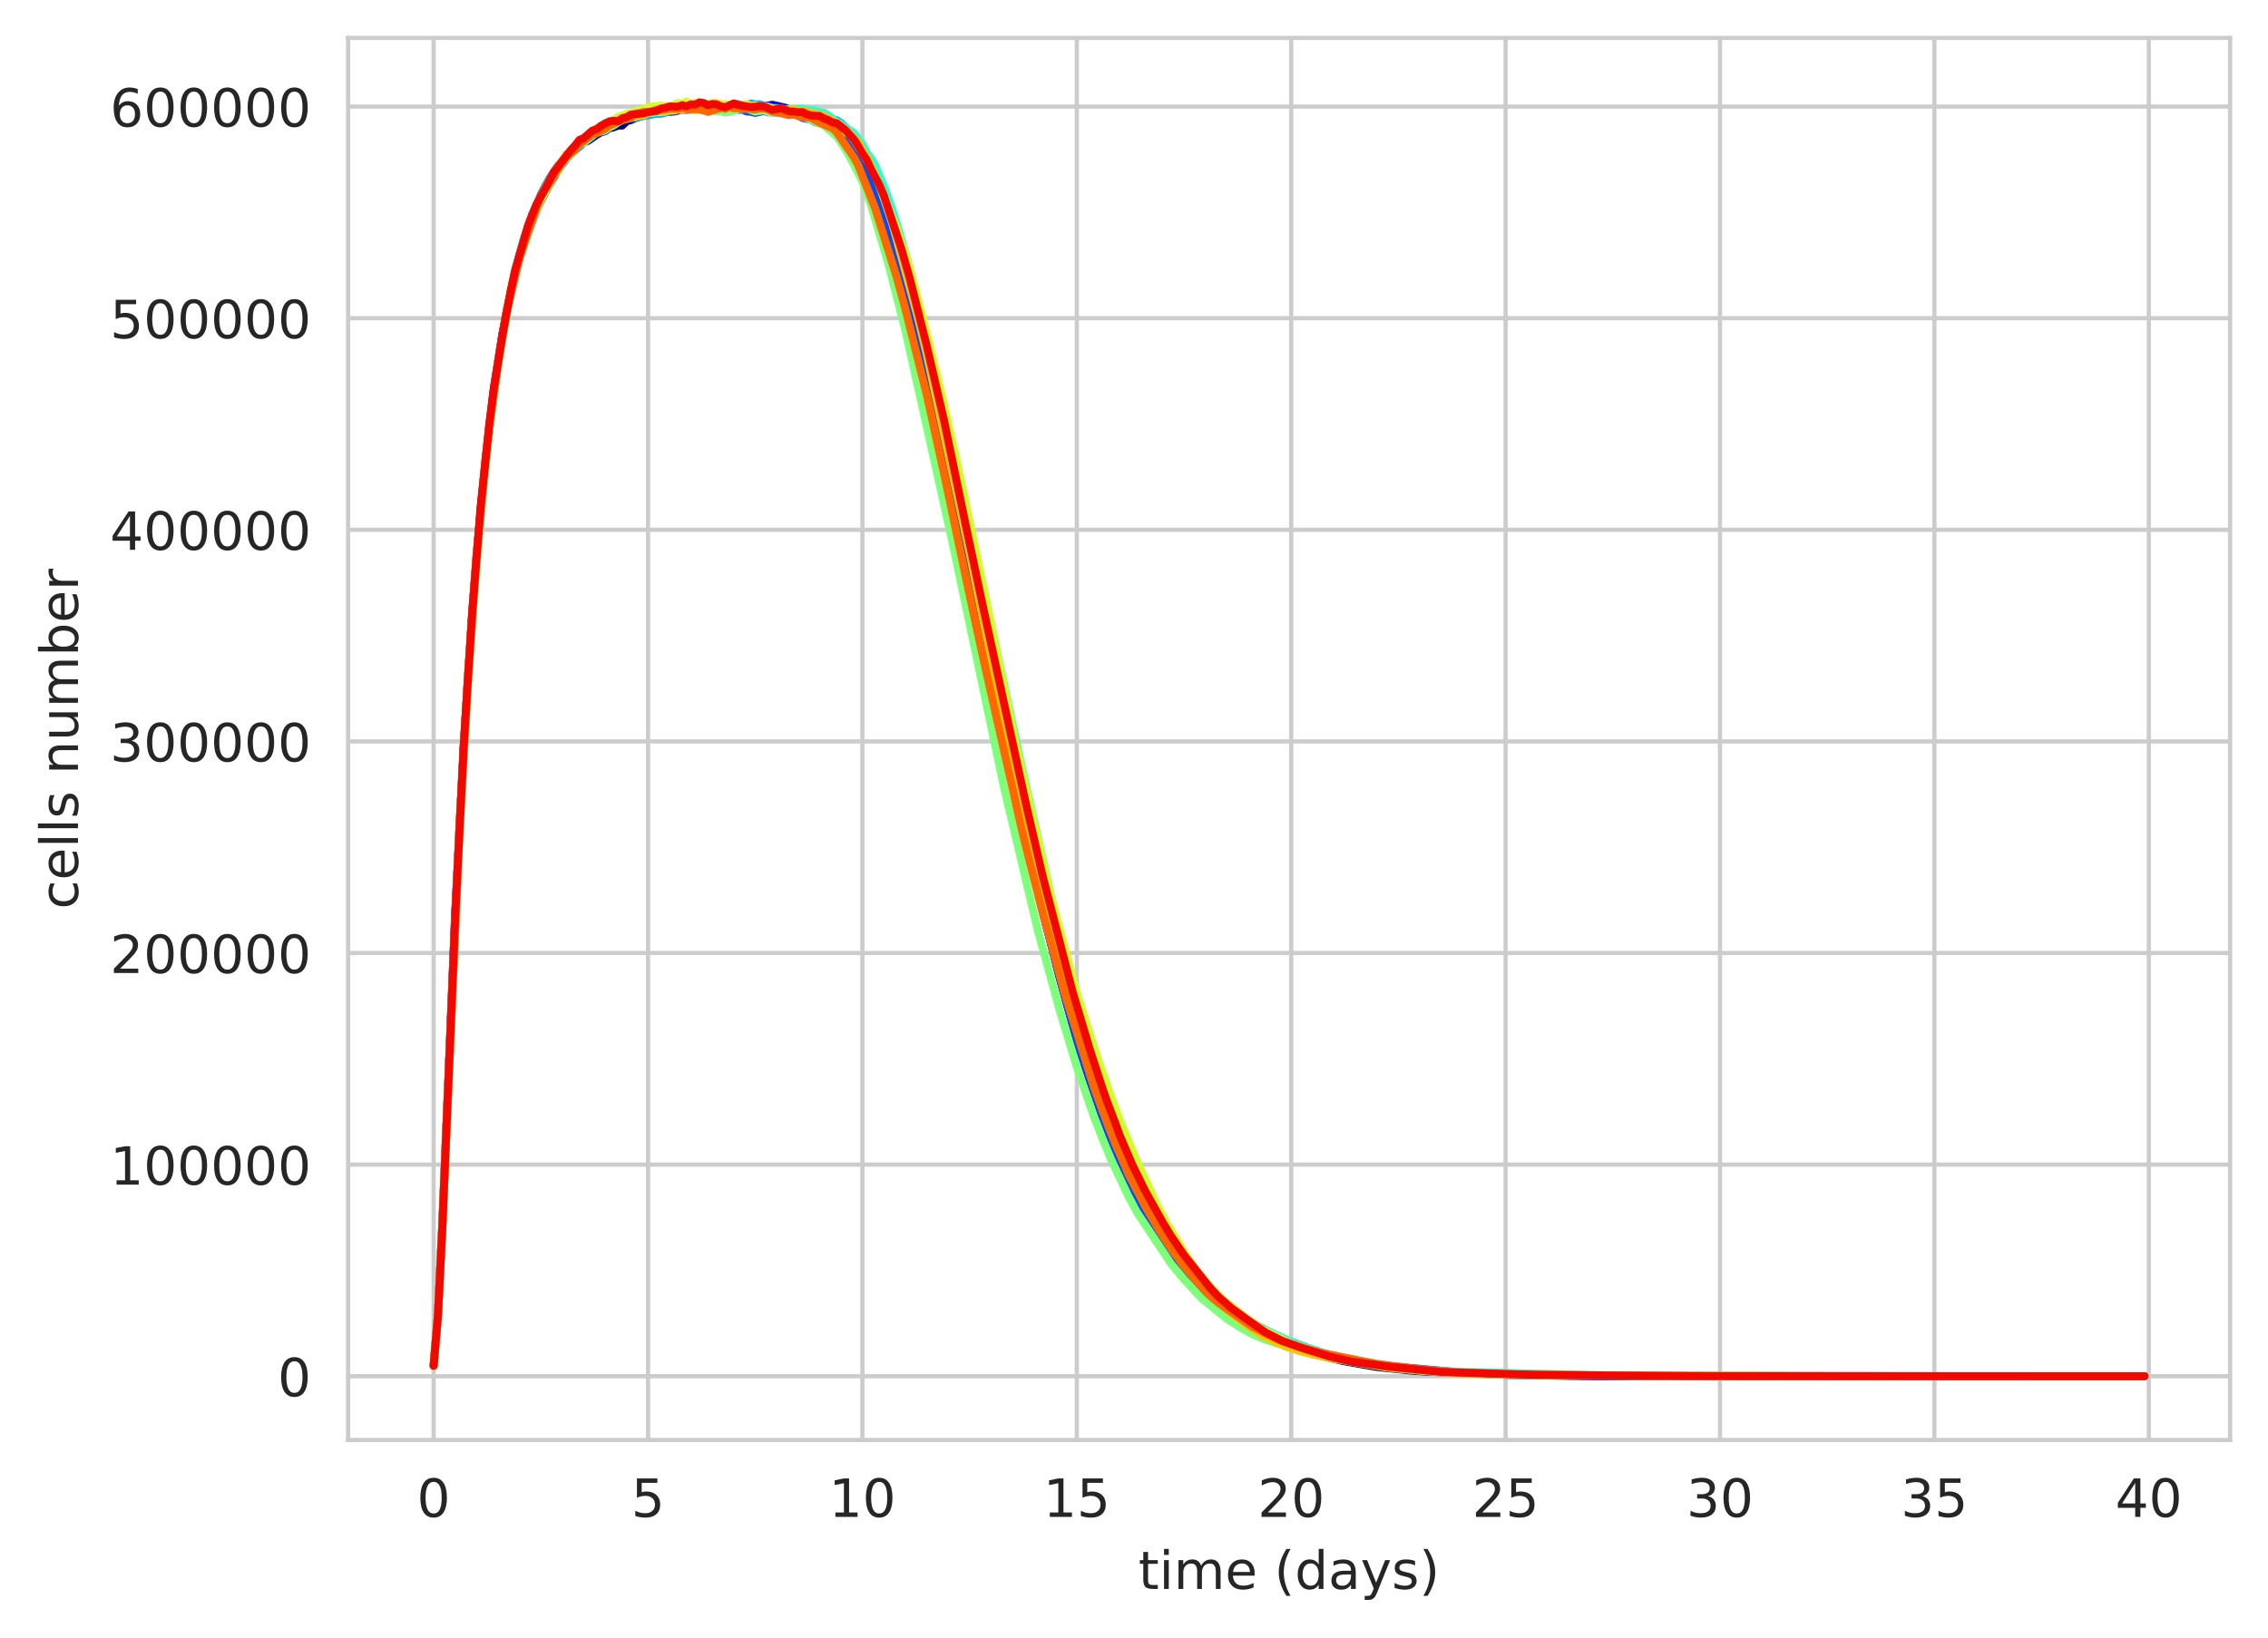 <?xml version="1.0" encoding="utf-8" standalone="no"?>
<!DOCTYPE svg PUBLIC "-//W3C//DTD SVG 1.1//EN"
  "http://www.w3.org/Graphics/SVG/1.1/DTD/svg11.dtd">
<!-- Created with matplotlib (https://matplotlib.org/) -->
<svg height="310.868pt" version="1.1" viewBox="0 0 430.373 310.868" width="430.373pt" xmlns="http://www.w3.org/2000/svg" xmlns:xlink="http://www.w3.org/1999/xlink">
 <defs>
  <style type="text/css">
*{stroke-linecap:butt;stroke-linejoin:round;white-space:pre;}
  </style>
 </defs>
 <g id="figure_1">
  <g id="patch_1">
   <path d="M 0 310.868 
L 430.373 310.868 
L 430.373 0 
L 0 0 
z
" style="fill:#ffffff;"/>
  </g>
  <g id="axes_1">
   <g id="patch_2">
    <path d="M 66.053 273.312 
L 423.173 273.312 
L 423.173 7.2 
L 66.053 7.2 
z
" style="fill:#ffffff;"/>
   </g>
   <g id="matplotlib.axis_1">
    <g id="xtick_1">
     <g id="line2d_1">
      <path clip-path="url(#pa6156688f8)" d="M 82.286 273.312 
L 82.286 7.2 
" style="fill:none;stroke:#cccccc;stroke-linecap:round;stroke-width:0.8;"/>
     </g>
     <g id="text_1">
      <!-- 0 -->
      <defs>
       <path d="M 31.781 66.406 
Q 24.172 66.406 20.328 58.906 
Q 16.5 51.422 16.5 36.375 
Q 16.5 21.391 20.328 13.891 
Q 24.172 6.391 31.781 6.391 
Q 39.453 6.391 43.281 13.891 
Q 47.125 21.391 47.125 36.375 
Q 47.125 51.422 43.281 58.906 
Q 39.453 66.406 31.781 66.406 
z
M 31.781 74.219 
Q 44.047 74.219 50.516 64.516 
Q 56.984 54.828 56.984 36.375 
Q 56.984 17.969 50.516 8.266 
Q 44.047 -1.422 31.781 -1.422 
Q 19.531 -1.422 13.062 8.266 
Q 6.594 17.969 6.594 36.375 
Q 6.594 54.828 13.062 64.516 
Q 19.531 74.219 31.781 74.219 
z
" id="DejaVuSans-48"/>
      </defs>
      <g style="fill:#262626;" transform="translate(79.105 287.91)scale(0.1 -0.1)">
       <use xlink:href="#DejaVuSans-48"/>
      </g>
     </g>
    </g>
    <g id="xtick_2">
     <g id="line2d_2">
      <path clip-path="url(#pa6156688f8)" d="M 122.969 273.312 
L 122.969 7.2 
" style="fill:none;stroke:#cccccc;stroke-linecap:round;stroke-width:0.8;"/>
     </g>
     <g id="text_2">
      <!-- 5 -->
      <defs>
       <path d="M 10.797 72.906 
L 49.516 72.906 
L 49.516 64.594 
L 19.828 64.594 
L 19.828 46.734 
Q 21.969 47.469 24.109 47.828 
Q 26.266 48.188 28.422 48.188 
Q 40.625 48.188 47.75 41.5 
Q 54.891 34.812 54.891 23.391 
Q 54.891 11.625 47.562 5.094 
Q 40.234 -1.422 26.906 -1.422 
Q 22.312 -1.422 17.547 -0.641 
Q 12.797 0.141 7.719 1.703 
L 7.719 11.625 
Q 12.109 9.234 16.797 8.062 
Q 21.484 6.891 26.703 6.891 
Q 35.156 6.891 40.078 11.328 
Q 45.016 15.766 45.016 23.391 
Q 45.016 31 40.078 35.438 
Q 35.156 39.891 26.703 39.891 
Q 22.75 39.891 18.812 39.016 
Q 14.891 38.141 10.797 36.281 
z
" id="DejaVuSans-53"/>
      </defs>
      <g style="fill:#262626;" transform="translate(119.788 287.91)scale(0.1 -0.1)">
       <use xlink:href="#DejaVuSans-53"/>
      </g>
     </g>
    </g>
    <g id="xtick_3">
     <g id="line2d_3">
      <path clip-path="url(#pa6156688f8)" d="M 163.653 273.312 
L 163.653 7.2 
" style="fill:none;stroke:#cccccc;stroke-linecap:round;stroke-width:0.8;"/>
     </g>
     <g id="text_3">
      <!-- 10 -->
      <defs>
       <path d="M 12.406 8.297 
L 28.516 8.297 
L 28.516 63.922 
L 10.984 60.406 
L 10.984 69.391 
L 28.422 72.906 
L 38.281 72.906 
L 38.281 8.297 
L 54.391 8.297 
L 54.391 0 
L 12.406 0 
z
" id="DejaVuSans-49"/>
      </defs>
      <g style="fill:#262626;" transform="translate(157.29 287.91)scale(0.1 -0.1)">
       <use xlink:href="#DejaVuSans-49"/>
       <use x="63.623" xlink:href="#DejaVuSans-48"/>
      </g>
     </g>
    </g>
    <g id="xtick_4">
     <g id="line2d_4">
      <path clip-path="url(#pa6156688f8)" d="M 204.336 273.312 
L 204.336 7.2 
" style="fill:none;stroke:#cccccc;stroke-linecap:round;stroke-width:0.8;"/>
     </g>
     <g id="text_4">
      <!-- 15 -->
      <g style="fill:#262626;" transform="translate(197.974 287.91)scale(0.1 -0.1)">
       <use xlink:href="#DejaVuSans-49"/>
       <use x="63.623" xlink:href="#DejaVuSans-53"/>
      </g>
     </g>
    </g>
    <g id="xtick_5">
     <g id="line2d_5">
      <path clip-path="url(#pa6156688f8)" d="M 245.02 273.312 
L 245.02 7.2 
" style="fill:none;stroke:#cccccc;stroke-linecap:round;stroke-width:0.8;"/>
     </g>
     <g id="text_5">
      <!-- 20 -->
      <defs>
       <path d="M 19.188 8.297 
L 53.609 8.297 
L 53.609 0 
L 7.328 0 
L 7.328 8.297 
Q 12.938 14.109 22.625 23.891 
Q 32.328 33.688 34.812 36.531 
Q 39.547 41.844 41.422 45.531 
Q 43.312 49.219 43.312 52.781 
Q 43.312 58.594 39.234 62.25 
Q 35.156 65.922 28.609 65.922 
Q 23.969 65.922 18.812 64.312 
Q 13.672 62.703 7.812 59.422 
L 7.812 69.391 
Q 13.766 71.781 18.938 73 
Q 24.125 74.219 28.422 74.219 
Q 39.75 74.219 46.484 68.547 
Q 53.219 62.891 53.219 53.422 
Q 53.219 48.922 51.531 44.891 
Q 49.859 40.875 45.406 35.406 
Q 44.188 33.984 37.641 27.219 
Q 31.109 20.453 19.188 8.297 
z
" id="DejaVuSans-50"/>
      </defs>
      <g style="fill:#262626;" transform="translate(238.657 287.91)scale(0.1 -0.1)">
       <use xlink:href="#DejaVuSans-50"/>
       <use x="63.623" xlink:href="#DejaVuSans-48"/>
      </g>
     </g>
    </g>
    <g id="xtick_6">
     <g id="line2d_6">
      <path clip-path="url(#pa6156688f8)" d="M 285.703 273.312 
L 285.703 7.2 
" style="fill:none;stroke:#cccccc;stroke-linecap:round;stroke-width:0.8;"/>
     </g>
     <g id="text_6">
      <!-- 25 -->
      <g style="fill:#262626;" transform="translate(279.341 287.91)scale(0.1 -0.1)">
       <use xlink:href="#DejaVuSans-50"/>
       <use x="63.623" xlink:href="#DejaVuSans-53"/>
      </g>
     </g>
    </g>
    <g id="xtick_7">
     <g id="line2d_7">
      <path clip-path="url(#pa6156688f8)" d="M 326.387 273.312 
L 326.387 7.2 
" style="fill:none;stroke:#cccccc;stroke-linecap:round;stroke-width:0.8;"/>
     </g>
     <g id="text_7">
      <!-- 30 -->
      <defs>
       <path d="M 40.578 39.312 
Q 47.656 37.797 51.625 33 
Q 55.609 28.219 55.609 21.188 
Q 55.609 10.406 48.188 4.484 
Q 40.766 -1.422 27.094 -1.422 
Q 22.516 -1.422 17.656 -0.516 
Q 12.797 0.391 7.625 2.203 
L 7.625 11.719 
Q 11.719 9.328 16.594 8.109 
Q 21.484 6.891 26.812 6.891 
Q 36.078 6.891 40.938 10.547 
Q 45.797 14.203 45.797 21.188 
Q 45.797 27.641 41.281 31.266 
Q 36.766 34.906 28.719 34.906 
L 20.219 34.906 
L 20.219 43.016 
L 29.109 43.016 
Q 36.375 43.016 40.234 45.922 
Q 44.094 48.828 44.094 54.297 
Q 44.094 59.906 40.109 62.906 
Q 36.141 65.922 28.719 65.922 
Q 24.656 65.922 20.016 65.031 
Q 15.375 64.156 9.812 62.312 
L 9.812 71.094 
Q 15.438 72.656 20.344 73.438 
Q 25.25 74.219 29.594 74.219 
Q 40.828 74.219 47.359 69.109 
Q 53.906 64.016 53.906 55.328 
Q 53.906 49.266 50.438 45.094 
Q 46.969 40.922 40.578 39.312 
z
" id="DejaVuSans-51"/>
      </defs>
      <g style="fill:#262626;" transform="translate(320.025 287.91)scale(0.1 -0.1)">
       <use xlink:href="#DejaVuSans-51"/>
       <use x="63.623" xlink:href="#DejaVuSans-48"/>
      </g>
     </g>
    </g>
    <g id="xtick_8">
     <g id="line2d_8">
      <path clip-path="url(#pa6156688f8)" d="M 367.071 273.312 
L 367.071 7.2 
" style="fill:none;stroke:#cccccc;stroke-linecap:round;stroke-width:0.8;"/>
     </g>
     <g id="text_8">
      <!-- 35 -->
      <g style="fill:#262626;" transform="translate(360.708 287.91)scale(0.1 -0.1)">
       <use xlink:href="#DejaVuSans-51"/>
       <use x="63.623" xlink:href="#DejaVuSans-53"/>
      </g>
     </g>
    </g>
    <g id="xtick_9">
     <g id="line2d_9">
      <path clip-path="url(#pa6156688f8)" d="M 407.754 273.312 
L 407.754 7.2 
" style="fill:none;stroke:#cccccc;stroke-linecap:round;stroke-width:0.8;"/>
     </g>
     <g id="text_9">
      <!-- 40 -->
      <defs>
       <path d="M 37.797 64.312 
L 12.891 25.391 
L 37.797 25.391 
z
M 35.203 72.906 
L 47.609 72.906 
L 47.609 25.391 
L 58.016 25.391 
L 58.016 17.188 
L 47.609 17.188 
L 47.609 0 
L 37.797 0 
L 37.797 17.188 
L 4.891 17.188 
L 4.891 26.703 
z
" id="DejaVuSans-52"/>
      </defs>
      <g style="fill:#262626;" transform="translate(401.392 287.91)scale(0.1 -0.1)">
       <use xlink:href="#DejaVuSans-52"/>
       <use x="63.623" xlink:href="#DejaVuSans-48"/>
      </g>
     </g>
    </g>
    <g id="text_10">
     <!-- time (days) -->
     <defs>
      <path d="M 18.312 70.219 
L 18.312 54.688 
L 36.812 54.688 
L 36.812 47.703 
L 18.312 47.703 
L 18.312 18.016 
Q 18.312 11.328 20.141 9.422 
Q 21.969 7.516 27.594 7.516 
L 36.812 7.516 
L 36.812 0 
L 27.594 0 
Q 17.188 0 13.234 3.875 
Q 9.281 7.766 9.281 18.016 
L 9.281 47.703 
L 2.688 47.703 
L 2.688 54.688 
L 9.281 54.688 
L 9.281 70.219 
z
" id="DejaVuSans-116"/>
      <path d="M 9.422 54.688 
L 18.406 54.688 
L 18.406 0 
L 9.422 0 
z
M 9.422 75.984 
L 18.406 75.984 
L 18.406 64.594 
L 9.422 64.594 
z
" id="DejaVuSans-105"/>
      <path d="M 52 44.188 
Q 55.375 50.25 60.062 53.125 
Q 64.75 56 71.094 56 
Q 79.641 56 84.281 50.016 
Q 88.922 44.047 88.922 33.016 
L 88.922 0 
L 79.891 0 
L 79.891 32.719 
Q 79.891 40.578 77.094 44.375 
Q 74.312 48.188 68.609 48.188 
Q 61.625 48.188 57.562 43.547 
Q 53.516 38.922 53.516 30.906 
L 53.516 0 
L 44.484 0 
L 44.484 32.719 
Q 44.484 40.625 41.703 44.406 
Q 38.922 48.188 33.109 48.188 
Q 26.219 48.188 22.156 43.531 
Q 18.109 38.875 18.109 30.906 
L 18.109 0 
L 9.078 0 
L 9.078 54.688 
L 18.109 54.688 
L 18.109 46.188 
Q 21.188 51.219 25.484 53.609 
Q 29.781 56 35.688 56 
Q 41.656 56 45.828 52.969 
Q 50 49.953 52 44.188 
z
" id="DejaVuSans-109"/>
      <path d="M 56.203 29.594 
L 56.203 25.203 
L 14.891 25.203 
Q 15.484 15.922 20.484 11.062 
Q 25.484 6.203 34.422 6.203 
Q 39.594 6.203 44.453 7.469 
Q 49.312 8.734 54.109 11.281 
L 54.109 2.781 
Q 49.266 0.734 44.188 -0.344 
Q 39.109 -1.422 33.891 -1.422 
Q 20.797 -1.422 13.156 6.188 
Q 5.516 13.812 5.516 26.812 
Q 5.516 40.234 12.766 48.109 
Q 20.016 56 32.328 56 
Q 43.359 56 49.781 48.891 
Q 56.203 41.797 56.203 29.594 
z
M 47.219 32.234 
Q 47.125 39.594 43.094 43.984 
Q 39.062 48.391 32.422 48.391 
Q 24.906 48.391 20.391 44.141 
Q 15.875 39.891 15.188 32.172 
z
" id="DejaVuSans-101"/>
      <path id="DejaVuSans-32"/>
      <path d="M 31 75.875 
Q 24.469 64.656 21.281 53.656 
Q 18.109 42.672 18.109 31.391 
Q 18.109 20.125 21.312 9.062 
Q 24.516 -2 31 -13.188 
L 23.188 -13.188 
Q 15.875 -1.703 12.234 9.375 
Q 8.594 20.453 8.594 31.391 
Q 8.594 42.281 12.203 53.312 
Q 15.828 64.359 23.188 75.875 
z
" id="DejaVuSans-40"/>
      <path d="M 45.406 46.391 
L 45.406 75.984 
L 54.391 75.984 
L 54.391 0 
L 45.406 0 
L 45.406 8.203 
Q 42.578 3.328 38.25 0.953 
Q 33.938 -1.422 27.875 -1.422 
Q 17.969 -1.422 11.734 6.484 
Q 5.516 14.406 5.516 27.297 
Q 5.516 40.188 11.734 48.094 
Q 17.969 56 27.875 56 
Q 33.938 56 38.25 53.625 
Q 42.578 51.266 45.406 46.391 
z
M 14.797 27.297 
Q 14.797 17.391 18.875 11.75 
Q 22.953 6.109 30.078 6.109 
Q 37.203 6.109 41.297 11.75 
Q 45.406 17.391 45.406 27.297 
Q 45.406 37.203 41.297 42.844 
Q 37.203 48.484 30.078 48.484 
Q 22.953 48.484 18.875 42.844 
Q 14.797 37.203 14.797 27.297 
z
" id="DejaVuSans-100"/>
      <path d="M 34.281 27.484 
Q 23.391 27.484 19.188 25 
Q 14.984 22.516 14.984 16.5 
Q 14.984 11.719 18.141 8.906 
Q 21.297 6.109 26.703 6.109 
Q 34.188 6.109 38.703 11.406 
Q 43.219 16.703 43.219 25.484 
L 43.219 27.484 
z
M 52.203 31.203 
L 52.203 0 
L 43.219 0 
L 43.219 8.297 
Q 40.141 3.328 35.547 0.953 
Q 30.953 -1.422 24.312 -1.422 
Q 15.922 -1.422 10.953 3.297 
Q 6 8.016 6 15.922 
Q 6 25.141 12.172 29.828 
Q 18.359 34.516 30.609 34.516 
L 43.219 34.516 
L 43.219 35.406 
Q 43.219 41.609 39.141 45 
Q 35.062 48.391 27.688 48.391 
Q 23 48.391 18.547 47.266 
Q 14.109 46.141 10.016 43.891 
L 10.016 52.203 
Q 14.938 54.109 19.578 55.047 
Q 24.219 56 28.609 56 
Q 40.484 56 46.344 49.844 
Q 52.203 43.703 52.203 31.203 
z
" id="DejaVuSans-97"/>
      <path d="M 32.172 -5.078 
Q 28.375 -14.844 24.75 -17.812 
Q 21.141 -20.797 15.094 -20.797 
L 7.906 -20.797 
L 7.906 -13.281 
L 13.188 -13.281 
Q 16.891 -13.281 18.938 -11.516 
Q 21 -9.766 23.484 -3.219 
L 25.094 0.875 
L 2.984 54.688 
L 12.5 54.688 
L 29.594 11.922 
L 46.688 54.688 
L 56.203 54.688 
z
" id="DejaVuSans-121"/>
      <path d="M 44.281 53.078 
L 44.281 44.578 
Q 40.484 46.531 36.375 47.5 
Q 32.281 48.484 27.875 48.484 
Q 21.188 48.484 17.844 46.438 
Q 14.5 44.391 14.5 40.281 
Q 14.5 37.156 16.891 35.375 
Q 19.281 33.594 26.516 31.984 
L 29.594 31.297 
Q 39.156 29.25 43.188 25.516 
Q 47.219 21.781 47.219 15.094 
Q 47.219 7.469 41.188 3.016 
Q 35.156 -1.422 24.609 -1.422 
Q 20.219 -1.422 15.453 -0.562 
Q 10.688 0.297 5.422 2 
L 5.422 11.281 
Q 10.406 8.688 15.234 7.391 
Q 20.062 6.109 24.812 6.109 
Q 31.156 6.109 34.562 8.281 
Q 37.984 10.453 37.984 14.406 
Q 37.984 18.062 35.516 20.016 
Q 33.062 21.969 24.703 23.781 
L 21.578 24.516 
Q 13.234 26.266 9.516 29.906 
Q 5.812 33.547 5.812 39.891 
Q 5.812 47.609 11.281 51.797 
Q 16.75 56 26.812 56 
Q 31.781 56 36.172 55.266 
Q 40.578 54.547 44.281 53.078 
z
" id="DejaVuSans-115"/>
      <path d="M 8.016 75.875 
L 15.828 75.875 
Q 23.141 64.359 26.781 53.312 
Q 30.422 42.281 30.422 31.391 
Q 30.422 20.453 26.781 9.375 
Q 23.141 -1.703 15.828 -13.188 
L 8.016 -13.188 
Q 14.5 -2 17.703 9.062 
Q 20.906 20.125 20.906 31.391 
Q 20.906 42.672 17.703 53.656 
Q 14.5 64.656 8.016 75.875 
z
" id="DejaVuSans-41"/>
     </defs>
     <g style="fill:#262626;" transform="translate(216.024 301.589)scale(0.1 -0.1)">
      <use xlink:href="#DejaVuSans-116"/>
      <use x="39.209" xlink:href="#DejaVuSans-105"/>
      <use x="66.992" xlink:href="#DejaVuSans-109"/>
      <use x="164.404" xlink:href="#DejaVuSans-101"/>
      <use x="225.928" xlink:href="#DejaVuSans-32"/>
      <use x="257.715" xlink:href="#DejaVuSans-40"/>
      <use x="296.729" xlink:href="#DejaVuSans-100"/>
      <use x="360.205" xlink:href="#DejaVuSans-97"/>
      <use x="421.484" xlink:href="#DejaVuSans-121"/>
      <use x="480.664" xlink:href="#DejaVuSans-115"/>
      <use x="532.764" xlink:href="#DejaVuSans-41"/>
     </g>
    </g>
   </g>
   <g id="matplotlib.axis_2">
    <g id="ytick_1">
     <g id="line2d_10">
      <path clip-path="url(#pa6156688f8)" d="M 66.053 261.216 
L 423.173 261.216 
" style="fill:none;stroke:#cccccc;stroke-linecap:round;stroke-width:0.8;"/>
     </g>
     <g id="text_11">
      <!-- 0 -->
      <g style="fill:#262626;" transform="translate(52.691 265.015)scale(0.1 -0.1)">
       <use xlink:href="#DejaVuSans-48"/>
      </g>
     </g>
    </g>
    <g id="ytick_2">
     <g id="line2d_11">
      <path clip-path="url(#pa6156688f8)" d="M 66.053 221.052 
L 423.173 221.052 
" style="fill:none;stroke:#cccccc;stroke-linecap:round;stroke-width:0.8;"/>
     </g>
     <g id="text_12">
      <!-- 100000 -->
      <g style="fill:#262626;" transform="translate(20.878 224.851)scale(0.1 -0.1)">
       <use xlink:href="#DejaVuSans-49"/>
       <use x="63.623" xlink:href="#DejaVuSans-48"/>
       <use x="127.246" xlink:href="#DejaVuSans-48"/>
       <use x="190.869" xlink:href="#DejaVuSans-48"/>
       <use x="254.492" xlink:href="#DejaVuSans-48"/>
       <use x="318.115" xlink:href="#DejaVuSans-48"/>
      </g>
     </g>
    </g>
    <g id="ytick_3">
     <g id="line2d_12">
      <path clip-path="url(#pa6156688f8)" d="M 66.053 180.887 
L 423.173 180.887 
" style="fill:none;stroke:#cccccc;stroke-linecap:round;stroke-width:0.8;"/>
     </g>
     <g id="text_13">
      <!-- 200000 -->
      <g style="fill:#262626;" transform="translate(20.878 184.686)scale(0.1 -0.1)">
       <use xlink:href="#DejaVuSans-50"/>
       <use x="63.623" xlink:href="#DejaVuSans-48"/>
       <use x="127.246" xlink:href="#DejaVuSans-48"/>
       <use x="190.869" xlink:href="#DejaVuSans-48"/>
       <use x="254.492" xlink:href="#DejaVuSans-48"/>
       <use x="318.115" xlink:href="#DejaVuSans-48"/>
      </g>
     </g>
    </g>
    <g id="ytick_4">
     <g id="line2d_13">
      <path clip-path="url(#pa6156688f8)" d="M 66.053 140.723 
L 423.173 140.723 
" style="fill:none;stroke:#cccccc;stroke-linecap:round;stroke-width:0.8;"/>
     </g>
     <g id="text_14">
      <!-- 300000 -->
      <g style="fill:#262626;" transform="translate(20.878 144.522)scale(0.1 -0.1)">
       <use xlink:href="#DejaVuSans-51"/>
       <use x="63.623" xlink:href="#DejaVuSans-48"/>
       <use x="127.246" xlink:href="#DejaVuSans-48"/>
       <use x="190.869" xlink:href="#DejaVuSans-48"/>
       <use x="254.492" xlink:href="#DejaVuSans-48"/>
       <use x="318.115" xlink:href="#DejaVuSans-48"/>
      </g>
     </g>
    </g>
    <g id="ytick_5">
     <g id="line2d_14">
      <path clip-path="url(#pa6156688f8)" d="M 66.053 100.558 
L 423.173 100.558 
" style="fill:none;stroke:#cccccc;stroke-linecap:round;stroke-width:0.8;"/>
     </g>
     <g id="text_15">
      <!-- 400000 -->
      <g style="fill:#262626;" transform="translate(20.878 104.357)scale(0.1 -0.1)">
       <use xlink:href="#DejaVuSans-52"/>
       <use x="63.623" xlink:href="#DejaVuSans-48"/>
       <use x="127.246" xlink:href="#DejaVuSans-48"/>
       <use x="190.869" xlink:href="#DejaVuSans-48"/>
       <use x="254.492" xlink:href="#DejaVuSans-48"/>
       <use x="318.115" xlink:href="#DejaVuSans-48"/>
      </g>
     </g>
    </g>
    <g id="ytick_6">
     <g id="line2d_15">
      <path clip-path="url(#pa6156688f8)" d="M 66.053 60.394 
L 423.173 60.394 
" style="fill:none;stroke:#cccccc;stroke-linecap:round;stroke-width:0.8;"/>
     </g>
     <g id="text_16">
      <!-- 500000 -->
      <g style="fill:#262626;" transform="translate(20.878 64.193)scale(0.1 -0.1)">
       <use xlink:href="#DejaVuSans-53"/>
       <use x="63.623" xlink:href="#DejaVuSans-48"/>
       <use x="127.246" xlink:href="#DejaVuSans-48"/>
       <use x="190.869" xlink:href="#DejaVuSans-48"/>
       <use x="254.492" xlink:href="#DejaVuSans-48"/>
       <use x="318.115" xlink:href="#DejaVuSans-48"/>
      </g>
     </g>
    </g>
    <g id="ytick_7">
     <g id="line2d_16">
      <path clip-path="url(#pa6156688f8)" d="M 66.053 20.229 
L 423.173 20.229 
" style="fill:none;stroke:#cccccc;stroke-linecap:round;stroke-width:0.8;"/>
     </g>
     <g id="text_17">
      <!-- 600000 -->
      <defs>
       <path d="M 33.016 40.375 
Q 26.375 40.375 22.484 35.828 
Q 18.609 31.297 18.609 23.391 
Q 18.609 15.531 22.484 10.953 
Q 26.375 6.391 33.016 6.391 
Q 39.656 6.391 43.531 10.953 
Q 47.406 15.531 47.406 23.391 
Q 47.406 31.297 43.531 35.828 
Q 39.656 40.375 33.016 40.375 
z
M 52.594 71.297 
L 52.594 62.312 
Q 48.875 64.062 45.094 64.984 
Q 41.312 65.922 37.594 65.922 
Q 27.828 65.922 22.672 59.328 
Q 17.531 52.734 16.797 39.406 
Q 19.672 43.656 24.016 45.922 
Q 28.375 48.188 33.594 48.188 
Q 44.578 48.188 50.953 41.516 
Q 57.328 34.859 57.328 23.391 
Q 57.328 12.156 50.688 5.359 
Q 44.047 -1.422 33.016 -1.422 
Q 20.359 -1.422 13.672 8.266 
Q 6.984 17.969 6.984 36.375 
Q 6.984 53.656 15.188 63.938 
Q 23.391 74.219 37.203 74.219 
Q 40.922 74.219 44.703 73.484 
Q 48.484 72.75 52.594 71.297 
z
" id="DejaVuSans-54"/>
      </defs>
      <g style="fill:#262626;" transform="translate(20.878 24.028)scale(0.1 -0.1)">
       <use xlink:href="#DejaVuSans-54"/>
       <use x="63.623" xlink:href="#DejaVuSans-48"/>
       <use x="127.246" xlink:href="#DejaVuSans-48"/>
       <use x="190.869" xlink:href="#DejaVuSans-48"/>
       <use x="254.492" xlink:href="#DejaVuSans-48"/>
       <use x="318.115" xlink:href="#DejaVuSans-48"/>
      </g>
     </g>
    </g>
    <g id="text_18">
     <!-- cells number -->
     <defs>
      <path d="M 48.781 52.594 
L 48.781 44.188 
Q 44.969 46.297 41.141 47.344 
Q 37.312 48.391 33.406 48.391 
Q 24.656 48.391 19.812 42.844 
Q 14.984 37.312 14.984 27.297 
Q 14.984 17.281 19.812 11.734 
Q 24.656 6.203 33.406 6.203 
Q 37.312 6.203 41.141 7.25 
Q 44.969 8.297 48.781 10.406 
L 48.781 2.094 
Q 45.016 0.344 40.984 -0.531 
Q 36.969 -1.422 32.422 -1.422 
Q 20.062 -1.422 12.781 6.344 
Q 5.516 14.109 5.516 27.297 
Q 5.516 40.672 12.859 48.328 
Q 20.219 56 33.016 56 
Q 37.156 56 41.109 55.141 
Q 45.062 54.297 48.781 52.594 
z
" id="DejaVuSans-99"/>
      <path d="M 9.422 75.984 
L 18.406 75.984 
L 18.406 0 
L 9.422 0 
z
" id="DejaVuSans-108"/>
      <path d="M 54.891 33.016 
L 54.891 0 
L 45.906 0 
L 45.906 32.719 
Q 45.906 40.484 42.875 44.328 
Q 39.844 48.188 33.797 48.188 
Q 26.516 48.188 22.312 43.547 
Q 18.109 38.922 18.109 30.906 
L 18.109 0 
L 9.078 0 
L 9.078 54.688 
L 18.109 54.688 
L 18.109 46.188 
Q 21.344 51.125 25.703 53.562 
Q 30.078 56 35.797 56 
Q 45.219 56 50.047 50.172 
Q 54.891 44.344 54.891 33.016 
z
" id="DejaVuSans-110"/>
      <path d="M 8.5 21.578 
L 8.5 54.688 
L 17.484 54.688 
L 17.484 21.922 
Q 17.484 14.156 20.5 10.266 
Q 23.531 6.391 29.594 6.391 
Q 36.859 6.391 41.078 11.031 
Q 45.312 15.672 45.312 23.688 
L 45.312 54.688 
L 54.297 54.688 
L 54.297 0 
L 45.312 0 
L 45.312 8.406 
Q 42.047 3.422 37.719 1 
Q 33.406 -1.422 27.688 -1.422 
Q 18.266 -1.422 13.375 4.438 
Q 8.5 10.297 8.5 21.578 
z
M 31.109 56 
z
" id="DejaVuSans-117"/>
      <path d="M 48.688 27.297 
Q 48.688 37.203 44.609 42.844 
Q 40.531 48.484 33.406 48.484 
Q 26.266 48.484 22.188 42.844 
Q 18.109 37.203 18.109 27.297 
Q 18.109 17.391 22.188 11.75 
Q 26.266 6.109 33.406 6.109 
Q 40.531 6.109 44.609 11.75 
Q 48.688 17.391 48.688 27.297 
z
M 18.109 46.391 
Q 20.953 51.266 25.266 53.625 
Q 29.594 56 35.594 56 
Q 45.562 56 51.781 48.094 
Q 58.016 40.188 58.016 27.297 
Q 58.016 14.406 51.781 6.484 
Q 45.562 -1.422 35.594 -1.422 
Q 29.594 -1.422 25.266 0.953 
Q 20.953 3.328 18.109 8.203 
L 18.109 0 
L 9.078 0 
L 9.078 75.984 
L 18.109 75.984 
z
" id="DejaVuSans-98"/>
      <path d="M 41.109 46.297 
Q 39.594 47.172 37.812 47.578 
Q 36.031 48 33.891 48 
Q 26.266 48 22.188 43.047 
Q 18.109 38.094 18.109 28.812 
L 18.109 0 
L 9.078 0 
L 9.078 54.688 
L 18.109 54.688 
L 18.109 46.188 
Q 20.953 51.172 25.484 53.578 
Q 30.031 56 36.531 56 
Q 37.453 56 38.578 55.875 
Q 39.703 55.766 41.062 55.516 
z
" id="DejaVuSans-114"/>
     </defs>
     <g style="fill:#262626;" transform="translate(14.798 172.568)rotate(-90)scale(0.1 -0.1)">
      <use xlink:href="#DejaVuSans-99"/>
      <use x="54.98" xlink:href="#DejaVuSans-101"/>
      <use x="116.504" xlink:href="#DejaVuSans-108"/>
      <use x="144.287" xlink:href="#DejaVuSans-108"/>
      <use x="172.07" xlink:href="#DejaVuSans-115"/>
      <use x="224.17" xlink:href="#DejaVuSans-32"/>
      <use x="255.957" xlink:href="#DejaVuSans-110"/>
      <use x="319.336" xlink:href="#DejaVuSans-117"/>
      <use x="382.715" xlink:href="#DejaVuSans-109"/>
      <use x="480.127" xlink:href="#DejaVuSans-98"/>
      <use x="543.604" xlink:href="#DejaVuSans-101"/>
      <use x="605.127" xlink:href="#DejaVuSans-114"/>
     </g>
    </g>
   </g>
   <g id="line2d_17">
    <path clip-path="url(#pa6156688f8)" d="M 82.286 259.196 
L 83.1 249.657 
L 83.913 233.241 
L 87.168 157.386 
L 88.795 128.665 
L 90.423 105.881 
L 91.236 96.668 
L 92.864 81.17 
L 94.491 68.74 
L 96.118 59.082 
L 97.746 51.804 
L 99.373 46.391 
L 101.814 39.726 
L 104.255 35.069 
L 106.696 31.004 
L 107.51 29.936 
L 110.764 27.017 
L 111.578 26.746 
L 113.205 25.614 
L 114.019 25.128 
L 114.833 24.902 
L 115.646 24.329 
L 116.46 24.174 
L 117.274 23.846 
L 118.087 23.836 
L 118.901 23.023 
L 119.715 22.805 
L 120.528 22.425 
L 122.156 21.926 
L 123.783 20.921 
L 124.597 20.721 
L 125.41 20.824 
L 127.038 20.348 
L 127.851 20.637 
L 130.292 20.138 
L 131.92 20.498 
L 132.733 20.146 
L 133.547 20.401 
L 136.802 19.862 
L 138.429 20.15 
L 139.243 20.129 
L 140.056 19.917 
L 140.87 20.05 
L 142.497 20.129 
L 143.311 20.478 
L 144.125 20.237 
L 144.938 20.463 
L 146.566 20.715 
L 147.379 20.999 
L 149.007 21.228 
L 149.821 21.299 
L 151.448 21.765 
L 152.262 21.884 
L 153.075 22.171 
L 153.889 22.067 
L 155.516 22.929 
L 156.33 22.744 
L 158.771 23.968 
L 159.585 24.666 
L 160.398 25.17 
L 161.212 26.056 
L 162.026 26.767 
L 162.839 27.899 
L 163.653 29.279 
L 164.467 31.383 
L 166.094 34.893 
L 168.535 41.776 
L 170.976 50.404 
L 174.231 63.333 
L 179.113 85.578 
L 183.181 105.498 
L 183.995 109.204 
L 185.622 117.27 
L 192.945 149.99 
L 197.827 170.301 
L 202.709 188.85 
L 207.591 205.002 
L 214.1 222.351 
L 216.541 227.696 
L 219.796 233.889 
L 221.424 236.44 
L 225.492 241.704 
L 229.56 246.287 
L 232.001 248.542 
L 234.442 250.421 
L 239.324 253.236 
L 240.952 253.986 
L 249.088 256.974 
L 254.784 258.323 
L 261.293 259.475 
L 267.803 260.145 
L 270.244 260.321 
L 280.821 260.738 
L 286.517 260.989 
L 297.095 261.14 
L 311.741 261.215 
L 406.94 261.216 
L 406.94 261.216 
" style="fill:none;stroke:#000080;stroke-linecap:round;stroke-width:1.5;"/>
   </g>
   <g id="line2d_18">
    <path clip-path="url(#pa6156688f8)" d="M 82.286 259.235 
L 83.1 249.56 
L 83.913 233.035 
L 86.354 173.975 
L 87.982 141.782 
L 89.609 116.424 
L 91.236 96.305 
L 92.864 80.729 
L 93.677 73.937 
L 95.305 63.476 
L 96.932 55.345 
L 97.746 51.541 
L 98.559 48.353 
L 100.187 43.037 
L 101 40.668 
L 103.441 35.402 
L 105.882 31.721 
L 108.323 29.019 
L 109.137 28.307 
L 110.764 26.575 
L 111.578 26.099 
L 112.392 25.462 
L 113.205 25.09 
L 114.833 23.8 
L 116.46 23.561 
L 117.274 23.118 
L 119.715 22.148 
L 120.528 22.355 
L 121.342 22.022 
L 122.156 21.548 
L 123.783 21.654 
L 125.41 21.056 
L 127.038 21.246 
L 127.851 21.189 
L 128.665 21.004 
L 129.479 20.607 
L 130.292 20.476 
L 131.92 20.682 
L 132.733 20.375 
L 133.547 20.292 
L 134.361 20.077 
L 135.174 20.008 
L 135.988 20.214 
L 137.615 20.238 
L 138.429 20.072 
L 139.243 19.753 
L 141.684 19.929 
L 143.311 20.058 
L 144.125 20.306 
L 146.566 19.879 
L 149.007 20.435 
L 149.821 20.85 
L 151.448 20.95 
L 153.075 21.132 
L 154.703 21.576 
L 156.33 22.75 
L 157.144 23.021 
L 158.771 24.378 
L 159.585 25.588 
L 160.398 26.508 
L 163.653 31.568 
L 166.094 36.562 
L 167.721 41.354 
L 169.349 46.628 
L 171.79 55.358 
L 175.858 72.719 
L 179.926 90.774 
L 196.2 166.179 
L 201.082 185.678 
L 204.336 197.454 
L 206.777 205.053 
L 209.218 212.041 
L 211.659 218.166 
L 214.1 223.72 
L 215.728 227.072 
L 218.169 231.73 
L 221.424 236.75 
L 223.865 239.763 
L 227.119 243.502 
L 228.747 245.263 
L 232.001 248.359 
L 236.07 251.42 
L 239.324 253.118 
L 240.138 253.56 
L 248.275 256.553 
L 257.225 258.598 
L 262.921 259.393 
L 273.498 260.272 
L 282.449 260.773 
L 291.399 261.052 
L 304.418 261.17 
L 383.344 261.216 
L 406.94 261.216 
L 406.94 261.216 
" style="fill:none;stroke:#0000f1;stroke-linecap:round;stroke-width:1.5;"/>
   </g>
   <g id="line2d_19">
    <path clip-path="url(#pa6156688f8)" d="M 82.286 259.205 
L 83.1 249.584 
L 83.913 232.979 
L 86.354 174.071 
L 87.982 141.915 
L 89.609 116.325 
L 90.423 105.538 
L 92.05 88.218 
L 93.677 74.583 
L 95.305 63.79 
L 96.932 55.442 
L 98.559 48.525 
L 99.373 45.37 
L 101.814 38.985 
L 102.628 36.934 
L 104.255 33.898 
L 105.882 31.432 
L 106.696 30.56 
L 107.51 29.521 
L 109.137 27.964 
L 110.764 26.881 
L 113.205 24.917 
L 114.019 24.507 
L 114.833 24.345 
L 115.646 23.769 
L 116.46 23.648 
L 117.274 22.975 
L 118.901 22.219 
L 119.715 22.211 
L 121.342 21.6 
L 122.156 21.51 
L 122.969 21.625 
L 125.41 20.691 
L 127.038 20.608 
L 127.851 20.766 
L 128.665 20.605 
L 129.479 20.85 
L 130.292 20.881 
L 131.106 20.748 
L 131.92 20.781 
L 132.733 20.601 
L 133.547 20.635 
L 134.361 20.541 
L 135.174 20.574 
L 135.988 20.417 
L 137.615 20.637 
L 139.243 20.716 
L 140.056 20.845 
L 140.87 20.83 
L 141.684 21.164 
L 142.497 21.219 
L 143.311 21.436 
L 144.938 21.078 
L 145.752 21.314 
L 149.007 21.4 
L 149.821 21.481 
L 150.634 21.728 
L 151.448 21.854 
L 152.262 22.382 
L 153.889 22.731 
L 154.703 23.206 
L 155.516 23.288 
L 157.144 24.044 
L 159.585 25.53 
L 160.398 26.297 
L 161.212 27.28 
L 162.026 27.925 
L 163.653 30.975 
L 166.908 38.412 
L 170.162 49.322 
L 172.603 58.754 
L 174.231 65.293 
L 175.044 69.098 
L 176.672 75.757 
L 180.74 94.322 
L 190.504 141.285 
L 197.827 173.086 
L 202.709 191.51 
L 205.15 199.816 
L 209.218 211.974 
L 210.846 216.37 
L 214.914 225.559 
L 218.983 233.258 
L 221.424 236.939 
L 223.865 240.222 
L 228.747 245.814 
L 230.374 247.29 
L 236.07 251.327 
L 240.138 253.453 
L 244.206 255.104 
L 246.647 255.986 
L 249.088 256.767 
L 251.529 257.417 
L 256.411 258.488 
L 258.852 258.84 
L 276.753 260.458 
L 280.821 260.667 
L 298.722 261.127 
L 308.486 261.204 
L 343.474 261.216 
L 406.94 261.216 
L 406.94 261.216 
" style="fill:none;stroke:#004cff;stroke-linecap:round;stroke-width:1.5;"/>
   </g>
   <g id="line2d_20">
    <path clip-path="url(#pa6156688f8)" d="M 82.286 259.214 
L 83.1 249.641 
L 83.913 233.368 
L 87.168 158.476 
L 88.795 129.139 
L 90.423 106.474 
L 92.05 88.852 
L 92.864 81.193 
L 94.491 69.004 
L 96.118 59.569 
L 97.746 52.188 
L 98.559 49.052 
L 100.187 44.007 
L 102.628 38.017 
L 105.069 33.409 
L 105.882 32.276 
L 107.51 30.239 
L 108.323 29.229 
L 109.137 28.408 
L 109.951 27.893 
L 110.764 27.094 
L 112.392 25.909 
L 113.205 25.066 
L 114.833 24.437 
L 115.646 24.021 
L 116.46 23.298 
L 117.274 22.906 
L 124.597 21.598 
L 125.41 21.611 
L 127.038 21.184 
L 127.851 20.829 
L 128.665 20.665 
L 129.479 20.647 
L 131.92 20.175 
L 132.733 20.235 
L 134.361 19.988 
L 135.174 20.277 
L 135.988 20.289 
L 136.802 20.422 
L 137.615 20.256 
L 139.243 20.228 
L 140.056 20.305 
L 141.684 19.97 
L 142.497 19.638 
L 143.311 19.821 
L 144.125 19.794 
L 146.566 20.466 
L 148.193 20.522 
L 149.007 20.714 
L 149.821 20.731 
L 150.634 20.979 
L 152.262 21.266 
L 153.075 21.625 
L 153.889 21.829 
L 154.703 22.162 
L 155.516 22.341 
L 156.33 22.298 
L 158.771 22.805 
L 159.585 23.331 
L 161.212 24.899 
L 162.839 26.889 
L 164.467 29.652 
L 166.094 33.223 
L 167.721 37.47 
L 168.535 39.53 
L 170.976 47.335 
L 173.417 56.406 
L 176.672 70.198 
L 182.367 95.976 
L 184.808 107.727 
L 194.572 153.592 
L 196.2 160.607 
L 197.827 166.826 
L 201.082 179.308 
L 202.709 185.332 
L 206.777 199.206 
L 209.218 206.834 
L 211.659 213.803 
L 214.1 219.533 
L 216.541 225.041 
L 220.61 232.946 
L 223.051 236.894 
L 224.678 239.283 
L 227.119 242.253 
L 229.56 244.866 
L 232.815 247.607 
L 235.256 249.495 
L 237.697 251.117 
L 241.765 253.274 
L 244.206 254.369 
L 248.275 255.865 
L 251.529 256.93 
L 254.784 257.743 
L 259.666 258.93 
L 263.734 259.599 
L 266.989 259.912 
L 269.43 260.129 
L 275.126 260.438 
L 293.027 260.945 
L 321.505 261.176 
L 406.94 261.216 
L 406.94 261.216 
" style="fill:none;stroke:#00b0ff;stroke-linecap:round;stroke-width:1.5;"/>
   </g>
   <g id="line2d_21">
    <path clip-path="url(#pa6156688f8)" d="M 82.286 259.117 
L 83.1 249.409 
L 83.913 232.919 
L 87.168 156.912 
L 88.795 128.384 
L 90.423 105.897 
L 92.05 88.128 
L 93.677 74.508 
L 94.491 68.641 
L 96.118 59.234 
L 97.746 51.225 
L 99.373 45.376 
L 101.814 38.646 
L 104.255 34.088 
L 105.882 31.605 
L 108.323 28.687 
L 109.137 27.642 
L 111.578 26.19 
L 113.205 25.029 
L 114.019 24.025 
L 114.833 23.312 
L 115.646 23.166 
L 117.274 22.574 
L 118.087 22.499 
L 118.901 22.132 
L 121.342 21.614 
L 122.969 21.009 
L 123.783 20.905 
L 124.597 20.951 
L 125.41 20.735 
L 126.224 20.679 
L 128.665 20.212 
L 129.479 19.809 
L 131.106 19.802 
L 131.92 20.019 
L 132.733 19.929 
L 134.361 20.096 
L 135.174 20.18 
L 135.988 20.568 
L 136.802 20.727 
L 139.243 20.219 
L 140.056 20.011 
L 141.684 20.484 
L 142.497 20.359 
L 144.125 20.928 
L 145.752 20.777 
L 147.379 20.697 
L 148.193 20.878 
L 149.007 20.91 
L 149.821 20.73 
L 152.262 20.64 
L 153.075 20.833 
L 154.703 20.973 
L 155.516 21.252 
L 156.33 21.388 
L 157.144 21.877 
L 158.771 23.096 
L 159.585 23.548 
L 160.398 24.236 
L 162.026 25.199 
L 163.653 27.375 
L 164.467 28.963 
L 165.28 30.041 
L 166.094 31.415 
L 167.721 35.359 
L 168.535 37.413 
L 170.162 42.395 
L 172.603 50.745 
L 177.485 70.469 
L 183.995 99.867 
L 186.436 111.278 
L 188.877 122.303 
L 193.759 144.996 
L 200.268 173.718 
L 203.523 186.683 
L 205.15 192.591 
L 210.032 208.445 
L 213.287 217.296 
L 214.914 221.306 
L 217.355 226.24 
L 218.169 227.861 
L 219.796 230.686 
L 221.424 233.521 
L 225.492 239.554 
L 227.119 241.623 
L 229.56 244.331 
L 232.815 247.475 
L 234.442 248.826 
L 236.883 250.566 
L 239.324 252.065 
L 245.834 255.077 
L 247.461 255.677 
L 251.529 256.932 
L 258.039 258.315 
L 266.989 259.697 
L 271.871 260.137 
L 275.939 260.344 
L 304.418 261.046 
L 341.847 261.213 
L 406.94 261.216 
L 406.94 261.216 
" style="fill:none;stroke:#29ffce;stroke-linecap:round;stroke-width:1.5;"/>
   </g>
   <g id="line2d_22">
    <path clip-path="url(#pa6156688f8)" d="M 82.286 259.121 
L 83.1 249.365 
L 83.913 232.706 
L 87.168 157.657 
L 88.795 128.556 
L 90.423 105.841 
L 92.05 88.35 
L 92.864 80.934 
L 94.491 68.874 
L 96.118 59.532 
L 97.746 52.171 
L 99.373 45.894 
L 101 41.247 
L 103.441 35.619 
L 105.069 32.909 
L 105.882 32.08 
L 108.323 28.535 
L 109.951 27.368 
L 110.764 27.096 
L 112.392 25.733 
L 113.205 25.216 
L 114.833 24.776 
L 115.646 24.177 
L 116.46 23.811 
L 117.274 23.224 
L 120.528 21.427 
L 121.342 21.628 
L 122.969 21.385 
L 123.783 21.459 
L 124.597 21.304 
L 125.41 21.306 
L 126.224 21.164 
L 127.038 20.837 
L 127.851 20.941 
L 130.292 20.37 
L 131.106 20.493 
L 131.92 20.284 
L 133.547 20.677 
L 134.361 20.742 
L 135.988 21.145 
L 136.802 21.115 
L 137.615 21.387 
L 139.243 21.059 
L 140.056 20.714 
L 141.684 20.602 
L 143.311 21.198 
L 144.938 20.954 
L 145.752 21.255 
L 146.566 21.412 
L 147.379 21.19 
L 148.193 21.187 
L 150.634 21.507 
L 151.448 21.495 
L 153.075 22.417 
L 155.516 23.512 
L 156.33 23.739 
L 157.957 25.217 
L 158.771 25.863 
L 160.398 28.288 
L 162.026 31.239 
L 163.653 34.444 
L 165.28 38.897 
L 168.535 49.916 
L 171.79 62.61 
L 180.74 102.922 
L 190.504 149.378 
L 197.013 176.915 
L 201.082 191.749 
L 204.336 202.502 
L 207.591 211.971 
L 209.218 216.163 
L 210.846 220.085 
L 214.1 226.996 
L 215.728 230.071 
L 222.237 239.891 
L 224.678 242.816 
L 227.933 246.371 
L 232.815 250.331 
L 235.256 251.899 
L 237.697 253.285 
L 240.138 254.279 
L 242.579 255.093 
L 245.02 255.854 
L 248.275 256.677 
L 249.902 257.004 
L 256.411 258.379 
L 261.293 259.205 
L 269.43 260.151 
L 274.312 260.52 
L 287.331 261.008 
L 323.946 261.207 
L 406.94 261.216 
L 406.94 261.216 
" style="fill:none;stroke:#7dff7a;stroke-linecap:round;stroke-width:1.5;"/>
   </g>
   <g id="line2d_23">
    <path clip-path="url(#pa6156688f8)" d="M 82.286 259.205 
L 83.1 249.776 
L 83.913 233.546 
L 86.354 175.38 
L 87.982 142.912 
L 89.609 117.477 
L 91.236 97.21 
L 92.864 81.203 
L 94.491 69.083 
L 96.118 59.621 
L 97.746 52.137 
L 98.559 49.225 
L 101 41.815 
L 102.628 38.028 
L 105.069 33.545 
L 105.882 32.483 
L 106.696 30.961 
L 109.951 27.502 
L 110.764 26.747 
L 111.578 26.174 
L 112.392 25.308 
L 114.019 24.022 
L 114.833 23.979 
L 117.274 22.166 
L 118.087 21.975 
L 118.901 21.634 
L 120.528 21.243 
L 121.342 20.903 
L 122.156 20.801 
L 122.969 20.332 
L 125.41 20.039 
L 126.224 20.168 
L 127.038 20.166 
L 127.851 19.946 
L 128.665 19.53 
L 129.479 19.653 
L 130.292 19.296 
L 131.106 19.68 
L 131.92 19.516 
L 132.733 19.715 
L 133.547 19.592 
L 134.361 19.805 
L 135.174 19.536 
L 135.988 19.525 
L 136.802 19.746 
L 140.056 19.98 
L 141.684 19.762 
L 142.497 20.077 
L 143.311 20.006 
L 144.125 20.268 
L 144.938 20.175 
L 145.752 20.303 
L 146.566 20.568 
L 148.193 20.75 
L 149.821 20.917 
L 150.634 20.917 
L 151.448 21.215 
L 153.075 21.349 
L 154.703 22.031 
L 155.516 22.085 
L 158.771 23.565 
L 159.585 24.182 
L 160.398 25.037 
L 161.212 25.584 
L 162.026 26.566 
L 165.28 31.662 
L 167.721 36.98 
L 168.535 39.302 
L 170.162 43.302 
L 170.976 45.933 
L 171.79 48.103 
L 172.603 50.777 
L 175.044 60.132 
L 176.672 66.536 
L 179.113 76.683 
L 181.554 87.574 
L 185.622 106.79 
L 187.249 114.479 
L 192.945 142.054 
L 199.454 170.143 
L 204.336 188.506 
L 208.405 201.242 
L 210.846 208.192 
L 212.473 212.594 
L 215.728 220.388 
L 219.796 229.186 
L 221.424 232.179 
L 225.492 238.916 
L 227.119 241.232 
L 229.56 244.188 
L 232.001 246.633 
L 236.883 250.498 
L 239.324 252.144 
L 241.765 253.463 
L 245.02 255.058 
L 252.343 257.433 
L 256.411 258.345 
L 260.48 258.977 
L 268.616 259.978 
L 275.939 260.507 
L 280.008 260.716 
L 286.517 260.882 
L 293.027 260.974 
L 352.424 261.216 
L 406.94 261.216 
L 406.94 261.216 
" style="fill:none;stroke:#ceff29;stroke-linecap:round;stroke-width:1.5;"/>
   </g>
   <g id="line2d_24">
    <path clip-path="url(#pa6156688f8)" d="M 82.286 259.312 
L 83.1 249.928 
L 83.913 233.781 
L 87.168 158.077 
L 88.795 128.933 
L 90.423 105.898 
L 92.05 88.132 
L 92.864 80.917 
L 94.491 69.235 
L 96.118 59.332 
L 96.932 55.088 
L 97.746 51.61 
L 100.187 43.629 
L 102.628 37.453 
L 105.069 32.951 
L 105.882 31.546 
L 106.696 30.515 
L 107.51 29.285 
L 108.323 28.787 
L 109.137 28.128 
L 112.392 25.023 
L 113.205 24.431 
L 114.019 24.096 
L 115.646 23.045 
L 116.46 23.103 
L 117.274 22.836 
L 118.087 22.302 
L 118.901 22.302 
L 119.715 22.104 
L 120.528 22.219 
L 121.342 21.974 
L 122.156 21.899 
L 122.969 21.46 
L 124.597 21.066 
L 126.224 21.188 
L 127.038 20.942 
L 127.851 21.032 
L 128.665 20.819 
L 130.292 20.842 
L 131.106 20.5 
L 131.92 20.913 
L 132.733 20.571 
L 133.547 20.613 
L 134.361 20.513 
L 135.174 20.609 
L 135.988 20.437 
L 137.615 20.614 
L 138.429 20.454 
L 140.056 20.521 
L 140.87 20.243 
L 142.497 20.251 
L 144.125 20.672 
L 144.938 20.707 
L 147.379 21.364 
L 148.193 21.123 
L 150.634 20.763 
L 151.448 21.157 
L 152.262 21.054 
L 153.075 21.142 
L 153.889 21.432 
L 154.703 21.589 
L 155.516 21.933 
L 156.33 21.972 
L 157.144 22.623 
L 157.957 22.903 
L 158.771 23.31 
L 161.212 25.292 
L 162.026 26.271 
L 162.839 26.982 
L 163.653 28.647 
L 164.467 29.822 
L 166.908 35.304 
L 169.349 42.554 
L 174.231 60.524 
L 175.858 67.311 
L 183.995 105.001 
L 185.622 113.135 
L 188.877 128.763 
L 191.318 140.359 
L 192.945 148.034 
L 194.572 155.277 
L 197.013 165.486 
L 199.454 174.982 
L 205.964 197.411 
L 209.218 207.314 
L 212.473 215.622 
L 214.914 221.294 
L 216.541 224.97 
L 218.169 228.373 
L 220.61 232.986 
L 222.237 235.526 
L 225.492 240.528 
L 227.119 242.753 
L 228.747 244.675 
L 232.815 248.607 
L 236.07 251.123 
L 239.324 253.363 
L 241.765 254.592 
L 244.206 255.67 
L 246.647 256.461 
L 249.088 257.079 
L 253.157 257.929 
L 262.921 259.528 
L 266.175 259.872 
L 275.939 260.604 
L 287.331 260.88 
L 297.095 261.039 
L 313.368 261.172 
L 351.611 261.214 
L 406.94 261.216 
L 406.94 261.216 
" style="fill:none;stroke:#ffc400;stroke-linecap:round;stroke-width:1.5;"/>
   </g>
   <g id="line2d_25">
    <path clip-path="url(#pa6156688f8)" d="M 82.286 259.224 
L 83.1 249.508 
L 83.913 233.051 
L 87.168 157.255 
L 88.795 128.226 
L 90.423 105.425 
L 92.05 87.964 
L 92.864 80.485 
L 94.491 69.078 
L 96.118 59.277 
L 98.559 49.046 
L 100.187 44.118 
L 101.814 39.47 
L 102.628 37.319 
L 105.069 33.474 
L 105.882 32.045 
L 107.51 29.79 
L 109.137 28.406 
L 109.951 27.426 
L 112.392 25.539 
L 113.205 25.313 
L 114.019 24.841 
L 114.833 24.507 
L 115.646 23.8 
L 116.46 23.525 
L 117.274 22.973 
L 118.087 22.847 
L 119.715 22.319 
L 120.528 21.615 
L 122.156 21.241 
L 122.969 21.27 
L 123.783 21.128 
L 124.597 20.815 
L 126.224 20.81 
L 127.038 20.576 
L 128.665 20.653 
L 129.479 20.448 
L 130.292 20.719 
L 131.106 20.831 
L 131.92 20.641 
L 133.547 20.983 
L 134.361 21.247 
L 136.802 20.49 
L 137.615 20.645 
L 138.429 20.252 
L 139.243 20.554 
L 140.056 20.527 
L 140.87 20.682 
L 141.684 20.617 
L 143.311 20.783 
L 144.125 20.593 
L 144.938 20.566 
L 145.752 20.768 
L 146.566 21.178 
L 148.193 21.456 
L 149.007 21.714 
L 149.821 21.848 
L 150.634 21.671 
L 151.448 22.038 
L 152.262 22.23 
L 153.889 22.384 
L 155.516 23.274 
L 157.957 24.359 
L 158.771 25.125 
L 162.026 29.85 
L 162.839 31.343 
L 166.094 39.616 
L 170.162 52.622 
L 171.79 58.607 
L 175.858 74.919 
L 179.113 89.773 
L 183.995 112.986 
L 186.436 124.307 
L 193.759 156.906 
L 195.386 163.581 
L 197.827 173.123 
L 199.454 179 
L 201.895 188.166 
L 207.591 206.423 
L 210.032 213.046 
L 211.659 217.189 
L 213.287 220.874 
L 214.1 222.828 
L 217.355 229.077 
L 219.796 233.236 
L 222.237 237.046 
L 224.678 240.377 
L 227.119 243.271 
L 229.56 245.9 
L 231.188 247.304 
L 237.697 251.87 
L 242.579 254.276 
L 246.647 255.684 
L 250.716 256.798 
L 261.293 258.906 
L 269.43 259.902 
L 276.753 260.539 
L 286.517 260.836 
L 304.418 261.076 
L 310.114 261.113 
L 329.642 261.21 
L 406.94 261.216 
L 406.94 261.216 
" style="fill:none;stroke:#ff6800;stroke-linecap:round;stroke-width:1.5;"/>
   </g>
   <g id="line2d_26">
    <path clip-path="url(#pa6156688f8)" d="M 82.286 259.222 
L 83.1 249.74 
L 83.913 233.407 
L 86.354 174.516 
L 87.982 141.656 
L 89.609 116.155 
L 91.236 95.848 
L 92.864 80.436 
L 93.677 73.929 
L 95.305 63.771 
L 96.932 55.097 
L 97.746 51.314 
L 100.187 42.87 
L 101.814 38.771 
L 103.441 35.813 
L 105.069 32.726 
L 108.323 28.477 
L 109.137 27.607 
L 109.951 26.555 
L 110.764 26.223 
L 112.392 24.792 
L 113.205 24.543 
L 114.019 23.892 
L 115.646 23.045 
L 116.46 22.921 
L 117.274 23.039 
L 118.087 22.462 
L 118.901 22.242 
L 119.715 21.758 
L 122.156 21.526 
L 122.969 21.273 
L 124.597 21.078 
L 125.41 20.605 
L 126.224 20.47 
L 127.038 20.21 
L 128.665 20.23 
L 129.479 19.966 
L 130.292 20.176 
L 131.106 19.81 
L 131.92 19.863 
L 132.733 19.426 
L 133.547 19.561 
L 134.361 19.981 
L 135.174 19.734 
L 135.988 19.795 
L 136.802 20.196 
L 137.615 20.339 
L 139.243 19.63 
L 140.056 19.934 
L 142.497 20.311 
L 144.125 20.163 
L 144.938 20.193 
L 146.566 20.872 
L 148.193 20.537 
L 149.821 21.162 
L 150.634 21.166 
L 151.448 21.311 
L 152.262 21.267 
L 153.075 21.682 
L 153.889 21.932 
L 155.516 22.007 
L 156.33 22.493 
L 157.144 22.781 
L 157.957 23.24 
L 158.771 23.396 
L 160.398 24.679 
L 162.026 26.466 
L 162.839 27.707 
L 163.653 29.159 
L 164.467 30.333 
L 165.28 32.107 
L 166.908 35.206 
L 167.721 37.109 
L 170.976 47.012 
L 172.603 52.706 
L 175.858 65.613 
L 179.113 79.666 
L 183.181 99.289 
L 186.436 114.707 
L 194.572 152.104 
L 197.827 166.168 
L 203.523 188.182 
L 206.777 199.098 
L 209.218 206.6 
L 210.032 208.952 
L 211.659 213.218 
L 212.473 215.486 
L 214.914 221.165 
L 217.355 226.12 
L 220.61 231.963 
L 222.237 234.634 
L 224.678 238.224 
L 229.56 244.362 
L 231.188 246.117 
L 233.629 248.265 
L 236.883 250.628 
L 240.138 252.903 
L 243.393 254.556 
L 247.461 255.989 
L 252.343 257.493 
L 256.411 258.447 
L 263.734 259.431 
L 273.498 260.405 
L 291.399 260.96 
L 321.505 261.182 
L 370.325 261.216 
L 406.94 261.216 
L 406.94 261.216 
" style="fill:none;stroke:#f10800;stroke-linecap:round;stroke-width:1.5;"/>
   </g>
   <g id="patch_3">
    <path d="M 66.053 273.312 
L 66.053 7.2 
" style="fill:none;stroke:#cccccc;stroke-linecap:square;stroke-linejoin:miter;stroke-width:0.8;"/>
   </g>
   <g id="patch_4">
    <path d="M 423.173 273.312 
L 423.173 7.2 
" style="fill:none;stroke:#cccccc;stroke-linecap:square;stroke-linejoin:miter;stroke-width:0.8;"/>
   </g>
   <g id="patch_5">
    <path d="M 66.053 273.312 
L 423.173 273.312 
" style="fill:none;stroke:#cccccc;stroke-linecap:square;stroke-linejoin:miter;stroke-width:0.8;"/>
   </g>
   <g id="patch_6">
    <path d="M 66.053 7.2 
L 423.173 7.2 
" style="fill:none;stroke:#cccccc;stroke-linecap:square;stroke-linejoin:miter;stroke-width:0.8;"/>
   </g>
  </g>
 </g>
 <defs>
  <clipPath id="pa6156688f8">
   <rect height="266.112" width="357.12" x="66.053" y="7.2"/>
  </clipPath>
 </defs>
</svg>
